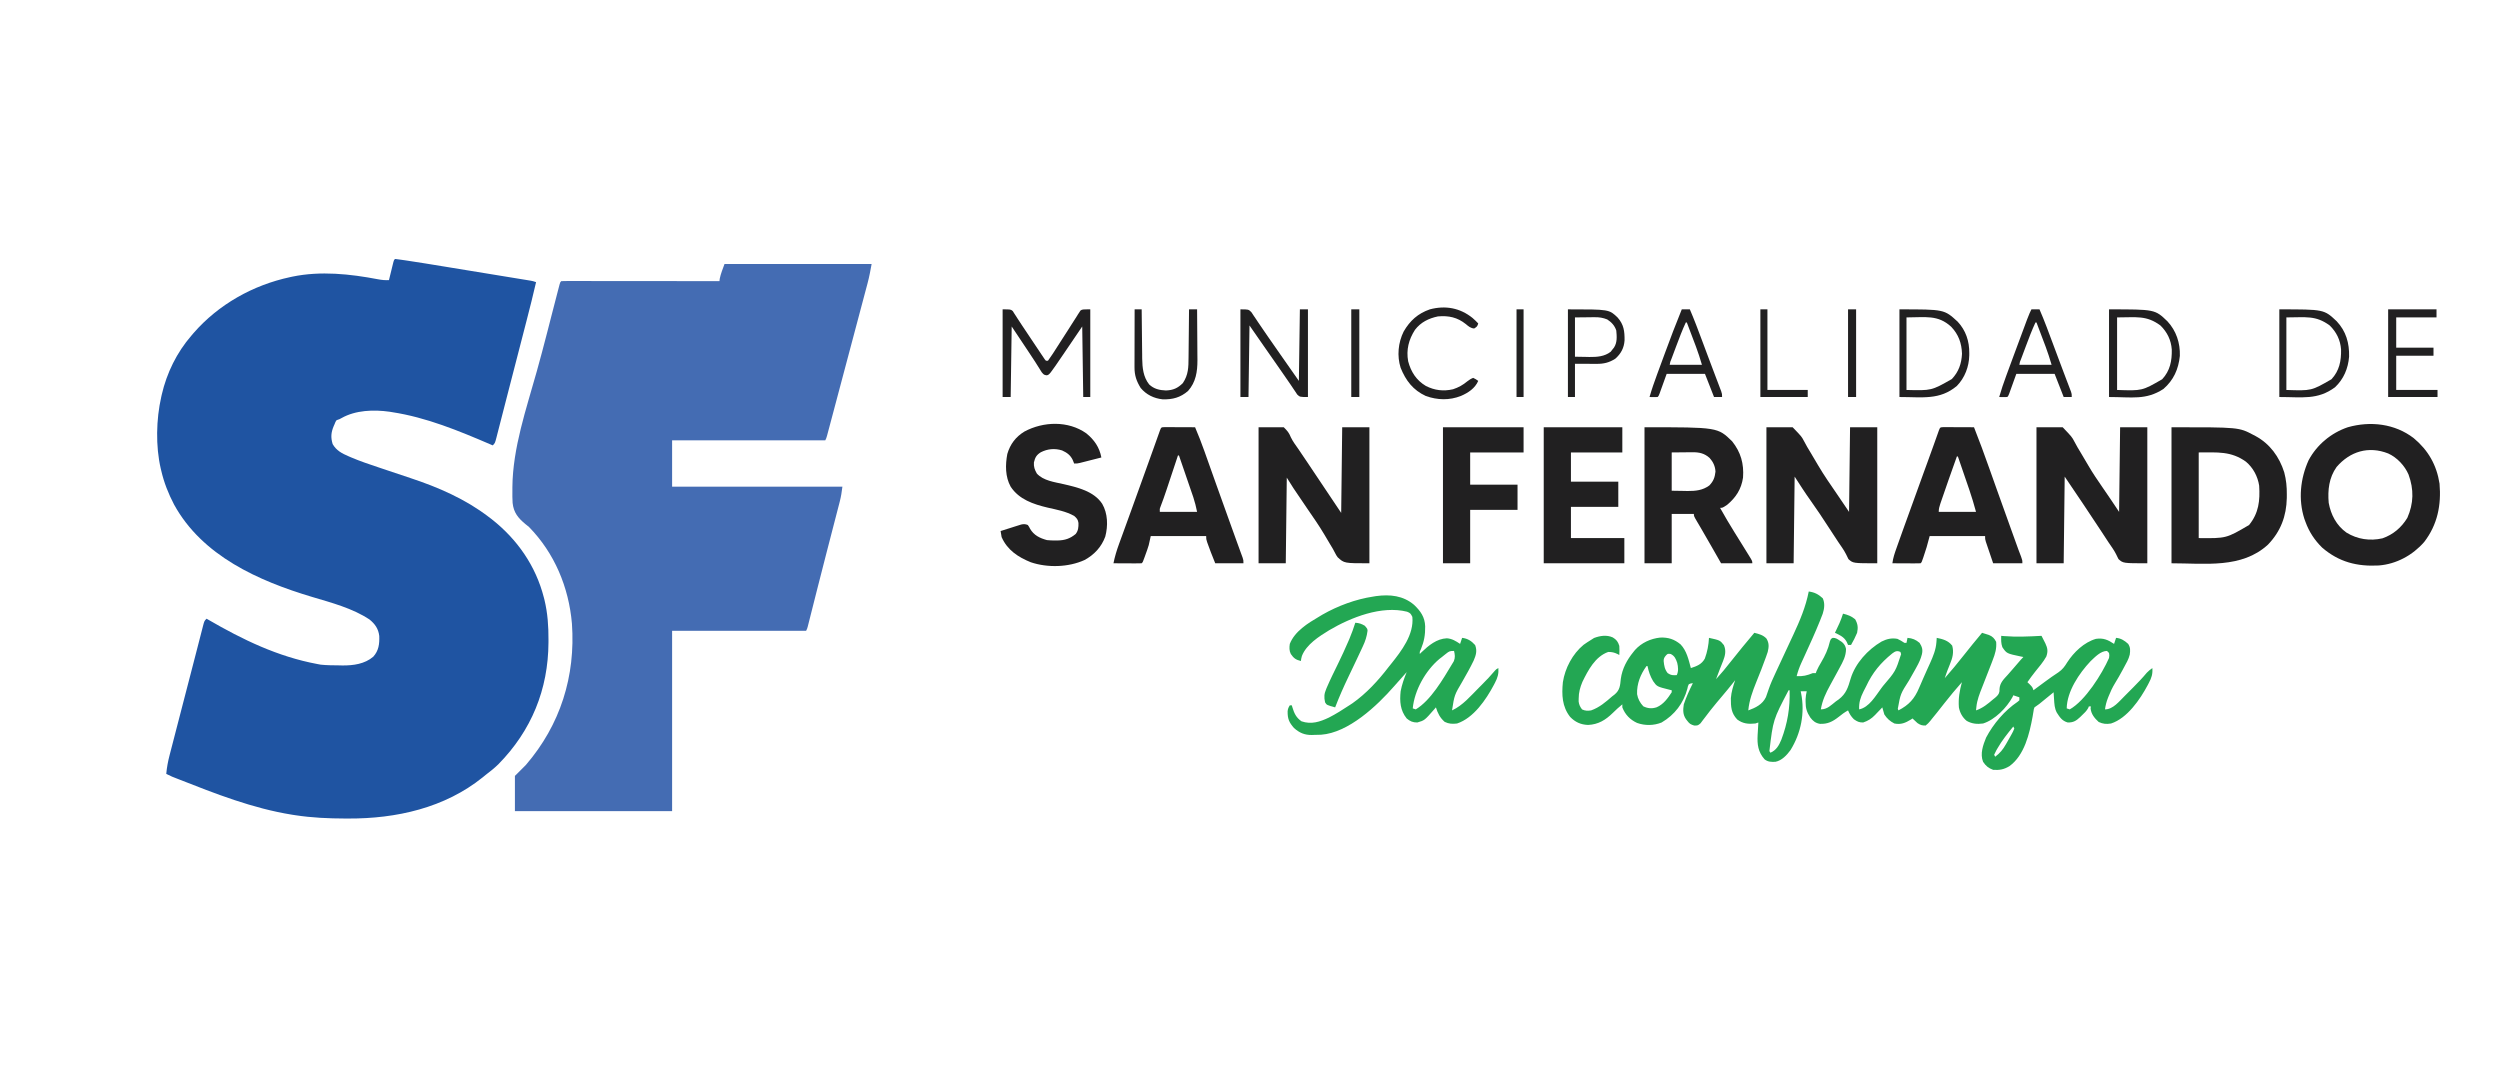 <?xml version="1.0" encoding="UTF-8"?>
<svg version="1.1" xmlns="http://www.w3.org/2000/svg" width="2481" height="1079">
<path d="M0 0 C2.972 0.321 5.901 0.714 8.855 1.162 C9.789 1.299 10.724 1.437 11.687 1.579 C23.917 3.403 36.118 5.411 48.32 7.414 C50.884 7.833 53.447 8.253 56.011 8.672 C61.334 9.543 66.657 10.415 71.98 11.289 C78.127 12.298 84.274 13.303 90.421 14.307 C96.375 15.279 102.327 16.254 108.28 17.23 C110.801 17.643 113.321 18.056 115.842 18.467 C119.343 19.039 122.844 19.614 126.344 20.19 C127.385 20.359 128.426 20.529 129.499 20.703 C130.448 20.86 131.398 21.017 132.377 21.179 C133.615 21.382 133.615 21.382 134.878 21.589 C137 22 137 22 140 23 C137.053 35.807 133.852 48.539 130.562 61.262 C130.036 63.302 129.51 65.342 128.984 67.383 C127.883 71.655 126.78 75.927 125.676 80.198 C124.301 85.521 122.928 90.843 121.556 96.166 C118.862 106.616 116.16 117.065 113.453 127.512 C111.771 134.008 110.099 140.507 108.434 147.008 C107.329 151.317 106.219 155.625 105.107 159.933 C104.581 161.978 104.057 164.024 103.535 166.07 C102.818 168.886 102.091 171.698 101.363 174.511 C101.047 175.765 101.047 175.765 100.724 177.044 C99.228 182.772 99.228 182.772 97 185 C96.208 184.659 95.415 184.317 94.599 183.965 C63.163 170.471 31.025 157.168 -3 152 C-3.782 151.87 -4.565 151.74 -5.371 151.605 C-21.026 149.386 -39.095 149.97 -53.082 157.914 C-55 159 -55 159 -58 160 C-59.119 161.646 -59.119 161.646 -60 164 C-60.26 164.581 -60.521 165.163 -60.789 165.762 C-63.445 172.08 -63.918 176.991 -61.875 183.688 C-58.23 190.126 -52.635 192.995 -46.062 195.816 C-45.286 196.155 -44.51 196.494 -43.709 196.842 C-34.663 200.698 -25.368 203.828 -16.041 206.927 C-12.926 207.962 -9.816 209.009 -6.707 210.059 C0.627 212.534 7.964 214.997 15.312 217.429 C42.996 226.594 69.723 238.196 93 256 C93.918 256.694 94.836 257.387 95.781 258.102 C121.306 278.146 139.696 304.529 147.75 336.062 C148.048 337.23 148.048 337.23 148.353 338.421 C151.528 351.606 152.377 364.567 152.312 378.062 C152.31 378.877 152.308 379.691 152.306 380.53 C152.108 427.233 135.331 468.146 102.579 501.453 C98.647 505.305 94.361 508.655 90 512 C89.041 512.786 88.082 513.573 87.094 514.383 C49.304 544.825 1.258 555.492 -46.312 555.312 C-47.319 555.311 -48.325 555.309 -49.361 555.307 C-66.08 555.256 -82.451 554.555 -99 552 C-100.62 551.751 -100.62 551.751 -102.272 551.496 C-141.225 545.231 -178.128 530.738 -214.66 516.344 C-215.444 516.036 -216.228 515.728 -217.036 515.411 C-217.764 515.122 -218.492 514.834 -219.242 514.537 C-219.874 514.287 -220.506 514.038 -221.158 513.781 C-223.151 512.936 -225.067 511.975 -227 511 C-226.416 504.585 -225.309 498.597 -223.674 492.373 C-223.438 491.454 -223.202 490.535 -222.959 489.589 C-222.179 486.559 -221.39 483.531 -220.602 480.504 C-220.046 478.353 -219.491 476.202 -218.936 474.051 C-217.47 468.369 -215.995 462.69 -214.52 457.01 C-213.062 451.393 -211.611 445.774 -210.16 440.154 C-207.611 430.287 -205.05 420.423 -202.483 410.56 C-200.831 404.209 -199.189 397.855 -197.557 391.498 C-196.539 387.541 -195.517 383.586 -194.493 379.63 C-194.017 377.784 -193.543 375.938 -193.072 374.091 C-192.428 371.57 -191.777 369.052 -191.123 366.535 C-190.936 365.794 -190.749 365.052 -190.556 364.288 C-189.228 359.228 -189.228 359.228 -187 357 C-186.211 357.459 -186.211 357.459 -185.406 357.927 C-150.965 377.901 -116.407 394.637 -77 402 C-75.376 402.304 -75.376 402.304 -73.719 402.613 C-67.776 403.231 -61.846 403.267 -55.875 403.312 C-54.011 403.356 -54.011 403.356 -52.109 403.4 C-41.332 403.474 -30.092 401.968 -21.59 394.742 C-16.108 388.735 -15.33 381.997 -15.625 374.082 C-16.489 366.983 -19.807 362.235 -25.316 357.777 C-42.2 346.595 -63.083 341.122 -82.286 335.387 C-135.436 319.493 -191.277 294.677 -219.237 243.747 C-224.904 232.912 -229.249 221.914 -232 210 C-232.162 209.327 -232.325 208.655 -232.492 207.961 C-237.614 185.754 -237.022 159.154 -232 137 C-231.834 136.249 -231.667 135.499 -231.496 134.726 C-226.54 113.15 -216.534 92.736 -202 76 C-201.326 75.205 -200.652 74.409 -199.957 73.59 C-175.143 45.069 -140.861 25.878 -104 18 C-102.866 17.754 -102.866 17.754 -101.708 17.504 C-73.847 11.755 -44.675 14.838 -16.98 20.133 C-13.264 20.833 -9.797 21.205 -6 21 C-5.854 20.399 -5.708 19.799 -5.557 19.18 C-4.896 16.473 -4.229 13.768 -3.562 11.062 C-3.332 10.117 -3.102 9.171 -2.865 8.197 C-2.643 7.298 -2.421 6.399 -2.191 5.473 C-1.987 4.64 -1.783 3.807 -1.573 2.949 C-1 1 -1 1 0 0 Z " fill="#1F54A2" transform="translate(392,257)"/>
<path d="M0 0 C48.18 0 96.36 0 146 0 C144.822 6.481 143.679 12.725 141.979 19.045 C141.786 19.776 141.593 20.507 141.394 21.261 C140.759 23.664 140.118 26.067 139.477 28.469 C139.018 30.2 138.559 31.932 138.101 33.664 C136.869 38.313 135.632 42.961 134.394 47.609 C133.104 52.456 131.819 57.304 130.533 62.151 C128.148 71.135 125.759 80.117 123.368 89.099 C121.32 96.793 119.276 104.489 117.234 112.185 C114.919 120.905 112.601 129.624 110.282 138.342 C109.625 140.814 108.968 143.286 108.311 145.758 C107.287 149.614 106.261 153.469 105.232 157.324 C104.857 158.732 104.483 160.139 104.109 161.547 C103.603 163.455 103.094 165.362 102.584 167.269 C102.301 168.334 102.017 169.4 101.725 170.498 C101 173 101 173 100 175 C49.84 175 -0.32 175 -52 175 C-52 190.18 -52 205.36 -52 221 C3.77 221 59.54 221 117 221 C116.345 226.243 115.682 230.743 114.38 235.765 C114.219 236.394 114.057 237.023 113.89 237.672 C113.356 239.747 112.815 241.821 112.273 243.895 C111.889 245.382 111.505 246.87 111.122 248.359 C110.303 251.529 109.482 254.699 108.659 257.869 C107.368 262.838 106.083 267.808 104.799 272.779 C104.585 273.61 104.37 274.441 104.149 275.297 C103.714 276.983 103.279 278.669 102.843 280.355 C102.185 282.903 101.526 285.452 100.868 288 C98.031 298.976 95.221 309.959 92.438 320.949 C92.174 321.99 92.174 321.99 91.905 323.053 C90.401 328.986 88.9 334.92 87.403 340.855 C86.507 344.404 85.609 347.952 84.711 351.5 C84.448 352.545 84.186 353.591 83.915 354.668 C83.675 355.613 83.436 356.558 83.189 357.531 C82.982 358.352 82.775 359.172 82.562 360.018 C82 362 82 362 81 364 C37.11 364 -6.78 364 -52 364 C-52 423.07 -52 482.14 -52 543 C-103.48 543 -154.96 543 -208 543 C-208 531.45 -208 519.9 -208 508 C-202.555 502.555 -202.555 502.555 -197 497 C-162.89 457.283 -147.717 409.013 -151.414 356.826 C-154.518 320.837 -168.673 286.911 -194 261 C-195.139 260.06 -196.288 259.131 -197.445 258.213 C-204.744 252.178 -209.259 246.774 -210.281 237.152 C-210.55 233.072 -210.558 229.026 -210.5 224.938 C-210.501 223.809 -210.501 222.68 -210.502 221.517 C-210.155 182.468 -196.734 143.952 -186.339 106.679 C-182.781 93.916 -179.373 81.122 -176.078 68.289 C-175.854 67.416 -175.629 66.543 -175.398 65.644 C-174.319 61.444 -173.242 57.243 -172.166 53.042 C-170.413 46.198 -168.645 39.358 -166.862 32.522 C-166.354 30.57 -165.85 28.617 -165.346 26.665 C-165.049 25.525 -164.751 24.386 -164.445 23.212 C-164.188 22.222 -163.931 21.232 -163.667 20.212 C-163 18 -163 18 -162 17 C-159.975 16.903 -157.947 16.878 -155.919 16.88 C-155.277 16.879 -154.635 16.878 -153.974 16.877 C-151.807 16.875 -149.641 16.881 -147.474 16.886 C-145.927 16.887 -144.381 16.887 -142.834 16.886 C-138.621 16.886 -134.408 16.892 -130.196 16.899 C-125.798 16.905 -121.401 16.905 -117.003 16.907 C-108.67 16.91 -100.336 16.918 -92.003 16.928 C-82.518 16.939 -73.033 16.945 -63.549 16.95 C-44.032 16.96 -24.516 16.978 -5 17 C-4.918 16.237 -4.835 15.474 -4.75 14.688 C-3.724 9.645 -1.758 4.836 0 0 Z " fill="#446CB3" transform="translate(719,262)"/>
<path d="M0 0 C5.909 0.816 9.429 2.686 13.875 6.688 C16.205 11.477 15.474 17.183 13.848 22.137 C13.271 23.661 12.675 25.177 12.062 26.688 C11.729 27.54 11.396 28.393 11.052 29.272 C6.363 40.987 1.056 52.46 -4.183 63.936 C-4.551 64.745 -4.918 65.553 -5.296 66.386 C-5.989 67.909 -6.685 69.431 -7.386 70.95 C-9.334 75.243 -10.817 79.434 -12 84 C-5.743 84.335 -1.787 83.354 4 81 C4.99 81 5.98 81 7 81 C7.24 80.33 7.48 79.659 7.727 78.969 C9.007 75.984 10.52 73.317 12.173 70.53 C16.291 63.575 19.215 57.295 21.051 49.379 C22 47 22 47 23.816 45.988 C26.775 46.004 28.189 46.971 30.625 48.625 C31.401 49.133 32.177 49.641 32.977 50.164 C35.451 52.409 36.224 53.743 37 57 C36.937 64.323 33.969 69.614 30.5 75.938 C29.962 76.947 29.424 77.956 28.869 78.995 C26.389 83.639 23.862 88.256 21.309 92.859 C16.96 100.762 13.512 107.979 12 117 C18.396 117 22.106 112.831 27 109 C27.901 108.372 28.802 107.744 29.73 107.098 C37.229 101.369 39.023 95.122 41.594 86.441 C46.169 71.278 58.688 57.602 72.242 49.691 C77.401 47.112 82.259 45.913 88 47 C90.546 48.125 92.655 49.469 95 51 C95.66 51 96.32 51 97 51 C97.33 49.35 97.66 47.7 98 46 C103.01 46.477 106.141 47.742 110 51 C112.506 54.994 113.331 57.696 112.316 62.234 C111.171 66.922 109.287 70.871 106.938 75.062 C106.543 75.789 106.149 76.516 105.743 77.265 C103.744 80.931 101.685 84.558 99.582 88.164 C91.055 101.518 91.055 101.518 88.383 116.391 C88.688 117.187 88.688 117.187 89 118 C99.429 112.568 104.939 106.557 109.5 95.688 C109.962 94.632 110.424 93.576 110.9 92.488 C111.836 90.347 112.764 88.203 113.684 86.056 C114.884 83.27 116.118 80.503 117.375 77.742 C118.083 76.182 118.792 74.622 119.5 73.062 C119.814 72.373 120.128 71.684 120.451 70.973 C123.391 64.384 126.176 57.7 126.688 50.438 C126.786 49.167 126.786 49.167 126.887 47.871 C126.924 47.254 126.961 46.636 127 46 C133.069 47.256 138.351 48.629 142.375 53.75 C144.228 60.421 142.677 65.965 140.125 72.125 C139.585 73.481 139.046 74.838 138.508 76.195 C138.25 76.835 137.993 77.475 137.728 78.134 C136.718 80.724 135.849 83.354 135 86 C141.414 78.635 147.701 71.212 153.688 63.495 C159.627 55.863 165.825 48.441 172 41 C173.45 41.45 174.898 41.909 176.344 42.371 C177.15 42.626 177.956 42.88 178.787 43.142 C182.354 44.525 184.316 46.633 186 50 C186.537 56.771 184.998 61.788 182.562 68.062 C182.031 69.477 182.031 69.477 181.49 70.92 C178.406 79.088 175.213 87.217 171.971 95.323 C169.484 101.575 167.085 107.694 166.375 114.438 C166.251 115.613 166.127 116.789 166 118 C172.749 115.653 177.617 111.622 183 107 C183.639 106.492 184.279 105.984 184.938 105.461 C187.139 103.567 188.869 101.979 189.266 99.016 C189.281 98.289 189.297 97.562 189.312 96.812 C189.653 90.609 193.493 87.072 197.521 82.641 C199.194 80.784 200.825 78.896 202.453 77 C211.318 66.682 211.318 66.682 213 65 C212.131 64.83 211.262 64.66 210.367 64.484 C196.422 61.552 196.422 61.552 192.125 55.25 C190.737 51.239 190.922 48.23 191 44 C191.877 44.084 192.753 44.168 193.656 44.254 C206.156 45.257 218.493 44.691 231 44 C231.815 45.589 232.625 47.181 233.434 48.773 C233.885 49.66 234.337 50.546 234.802 51.458 C237.102 56.339 237.544 59.45 235.75 64.562 C232.735 69.979 228.645 74.733 224.754 79.535 C222.02 82.924 219.501 86.436 217 90 C218.207 91.145 218.207 91.145 219.438 92.312 C222 95 222 95 223 98 C223.523 97.613 224.046 97.225 224.585 96.826 C226.14 95.676 227.694 94.526 229.249 93.378 C231.006 92.08 232.761 90.781 234.514 89.48 C238.876 86.255 243.257 83.136 247.812 80.188 C251.778 77.453 253.973 74.484 256.453 70.395 C262.991 60.274 273.193 50.426 285 47 C292.33 45.93 296.902 47.935 303 52 C303.66 50.02 304.32 48.04 305 46 C309.959 46.451 313.39 48.724 317 52 C319.311 55.563 319.129 58.519 318.562 62.666 C317.456 67.259 315.075 71.261 312.812 75.375 C312.108 76.698 312.108 76.698 311.389 78.047 C308.993 82.504 306.49 86.867 303.844 91.18 C301.362 95.278 299.434 99.288 297.688 103.75 C297.437 104.37 297.186 104.99 296.928 105.629 C295.449 109.395 294.523 112.991 294 117 C301.987 117 308.092 109.011 313.543 103.688 C314.954 102.273 316.366 100.859 317.769 99.437 C319.191 97.996 320.621 96.564 322.053 95.133 C326.707 90.45 331.237 85.735 335.458 80.656 C337.153 78.836 338.974 77.436 341 76 C341.433 81.975 340.222 85.616 337.5 90.75 C337.138 91.449 336.777 92.148 336.404 92.868 C328.946 106.93 316 125.908 300 131 C295.354 131.768 292.041 131.48 287.75 129.5 C283.614 125.74 280.28 121.683 279.688 116 C279.791 115.34 279.894 114.68 280 114 C279.34 114 278.68 114 278 114 C277.773 114.557 277.546 115.114 277.312 115.688 C275.61 118.687 273.523 120.645 271 123 C270.46 123.534 269.92 124.067 269.363 124.617 C265.433 128.309 262.622 130.102 257 130 C251.433 128.409 249.199 124.907 246.199 120.254 C243.87 115.877 243.756 111.667 243.438 106.75 C243.312 104.855 243.312 104.855 243.184 102.922 C243.123 101.958 243.062 100.993 243 100 C242.531 100.383 242.062 100.767 241.579 101.162 C239.45 102.901 237.319 104.638 235.188 106.375 C234.45 106.978 233.712 107.582 232.951 108.203 C232.239 108.783 231.527 109.363 230.793 109.961 C230.138 110.495 229.484 111.029 228.809 111.58 C227.262 112.794 225.637 113.909 224 115 C223.318 116.813 223.318 116.813 223.043 118.938 C222.833 120.143 222.833 120.143 222.62 121.373 C222.477 122.24 222.334 123.107 222.188 124 C219.054 141.12 214.095 162.537 199.141 173.344 C193.665 176.62 189.345 177.438 183 177 C178.33 175.26 175.738 173.158 173 169 C169.852 161.129 172.977 152.399 176 145 C183.214 131.35 194.35 118.162 207.219 109.508 C207.807 109.01 208.394 108.513 209 108 C209 107.01 209 106.02 209 105 C207.02 104.34 205.04 103.68 203 103 C202.759 103.544 202.518 104.088 202.27 104.648 C196.548 115.247 184.736 127.354 173 131 C167.162 131.819 161.924 131.334 156.758 128.406 C152.567 125.054 149.97 120.24 149 115 C148.307 106.267 149.721 98.41 152 90 C146.027 96.859 140.129 103.743 134.562 110.938 C132.716 113.298 130.86 115.651 129 118 C128.456 118.69 127.913 119.379 127.353 120.09 C125.653 122.225 123.925 124.333 122.188 126.438 C121.66 127.107 121.133 127.777 120.59 128.467 C119.139 130.195 117.823 131.67 116 133 C112.477 133.114 110.792 132.528 107.883 130.59 C107.303 130.045 106.723 129.499 106.125 128.938 C105.529 128.39 104.934 127.842 104.32 127.277 C103.885 126.856 103.449 126.434 103 126 C102.455 126.361 101.909 126.722 101.348 127.094 C95.883 130.456 91.441 132.313 85 131 C80.62 128.768 77.679 126.115 75 122 C74.297 119.677 73.627 117.344 73 115 C72.215 115.831 71.43 116.663 70.621 117.52 C69.56 118.618 68.499 119.715 67.438 120.812 C66.924 121.36 66.41 121.907 65.881 122.471 C62.194 126.249 59.017 128.302 54 130 C49.904 130 48.209 129.144 44.812 126.812 C42.004 124.004 40.523 121.639 39 118 C35.589 119.871 32.64 122.063 29.625 124.5 C23.764 129.075 18.758 131.663 11.137 131.34 C6.794 130.649 4.167 128.544 1.559 125.094 C-1.89 119.827 -3.143 115.883 -3.125 109.562 C-3.128 108.636 -3.13 107.709 -3.133 106.754 C-3.003 104.071 -2.598 101.614 -2 99 C-3.98 99 -5.96 99 -8 99 C-7.783 100.034 -7.783 100.034 -7.562 101.09 C-3.715 120.569 -7.624 140.455 -18.105 157.398 C-21.732 162.379 -26.735 167.778 -33 169 C-37.092 169.252 -40.539 169.155 -43.844 166.543 C-50.274 159.308 -51.247 151.764 -50.732 142.363 C-50.676 141.46 -50.62 140.556 -50.562 139.625 C-50.51 138.698 -50.458 137.771 -50.404 136.816 C-50.275 134.544 -50.141 132.272 -50 130 C-50.99 130.33 -51.98 130.66 -53 131 C-59.763 131.733 -65.479 131.208 -71 127 C-77.019 120.547 -77.328 114.513 -77.301 105.906 C-76.819 99.644 -75.022 93.94 -73 88 C-73.675 88.857 -73.675 88.857 -74.363 89.73 C-78.327 94.727 -82.366 99.645 -86.5 104.5 C-89.745 108.311 -92.948 112.143 -96.062 116.062 C-97.006 117.234 -97.006 117.234 -97.969 118.43 C-99.505 120.373 -100.993 122.332 -102.469 124.32 C-103.333 125.443 -104.197 126.566 -105.062 127.688 C-105.837 128.723 -106.612 129.758 -107.41 130.824 C-110 133 -110 133 -113.598 133.047 C-117.052 131.984 -118.252 131.383 -120.375 128.562 C-120.857 127.945 -121.339 127.328 -121.836 126.691 C-125.039 122.037 -124.847 117.469 -124 112 C-121.621 104.788 -118.394 97.789 -115 91 C-116.979 91.154 -116.979 91.154 -119 92 C-119.969 93.979 -119.969 93.979 -120.438 96.438 C-124.315 110.938 -133.021 122.37 -146 130 C-153.782 133.158 -162.453 133.26 -170.375 130.438 C-177.304 127.249 -182.239 122.146 -185 115 C-185 114.01 -185 113.02 -185 112 C-188.262 114.735 -191.463 117.45 -194.438 120.5 C-201.646 127.532 -208.752 131.946 -219 132.438 C-226.248 132.157 -231.776 129.656 -236.812 124.438 C-244.828 114.222 -245.233 102.474 -244 90 C-241.875 76.116 -234.39 61.896 -223.477 52.926 C-221.036 51.178 -218.563 49.562 -216 48 C-214.546 47.072 -214.546 47.072 -213.062 46.125 C-206.954 43.881 -200.6 42.861 -194.5 45.562 C-190.849 47.762 -189.254 49.845 -188 54 C-187.787 57.02 -187.819 59.979 -188 63 C-188.596 62.691 -189.191 62.381 -189.805 62.062 C-193.111 60.462 -195.28 60 -199 60 C-211.906 64.555 -218.978 78.118 -224.625 89.711 C-226.913 95.185 -228.289 100.178 -228.312 106.125 C-228.338 107.614 -228.338 107.614 -228.363 109.133 C-227.943 112.447 -226.961 114.319 -225 117 C-221.969 118.515 -219.276 118.516 -216 118 C-207.79 115.138 -201.45 109.651 -195 104 C-194.281 103.457 -193.561 102.915 -192.82 102.355 C-187.417 97.927 -187.183 93.434 -186.504 86.695 C-185.12 76.544 -180.4 67.858 -174 60 C-173.478 59.353 -172.956 58.706 -172.418 58.039 C-166 50.887 -156.924 46.744 -147.457 45.727 C-139.383 45.416 -133.443 47.321 -127.184 52.504 C-121.131 58.799 -119.194 67.774 -117 76 C-111.027 74.085 -106.236 72.255 -103.125 66.578 C-100.675 59.959 -99.37 53.038 -99 46 C-88.092 48.404 -88.092 48.404 -84.188 53.25 C-81.828 58.714 -82.921 63.585 -84.986 68.912 C-85.259 69.58 -85.532 70.249 -85.812 70.938 C-86.074 71.602 -86.335 72.267 -86.604 72.951 C-87.128 74.287 -87.657 75.621 -88.19 76.953 C-89.508 80.284 -90.751 83.642 -92 87 C-86.884 81.459 -82.129 75.687 -77.504 69.736 C-69.897 59.975 -61.927 50.501 -54 41 C-49.427 42.136 -45.218 43.204 -41.938 46.75 C-39.235 51.284 -39.502 54.902 -40.707 59.98 C-41.072 61.039 -41.437 62.097 -41.812 63.188 C-42.021 63.796 -42.23 64.404 -42.445 65.03 C-45.397 73.422 -48.759 81.672 -52.077 89.925 C-55.779 99.187 -59.077 108.029 -60 118 C-52.719 115.367 -45.956 112.083 -42.48 104.828 C-41.476 102.162 -40.586 99.459 -39.68 96.758 C-37.886 91.484 -35.601 86.483 -33.25 81.438 C-32.799 80.462 -32.347 79.487 -31.883 78.483 C-30.26 74.986 -28.631 71.493 -27 68 C-24.289 62.195 -21.584 56.387 -18.886 50.576 C-17.719 48.067 -16.545 45.562 -15.37 43.056 C-8.853 29.078 -2.969 15.208 0 0 Z M82.828 61.516 C71.24 70.925 63.305 80.462 57 94 C56.088 95.794 55.171 97.586 54.25 99.375 C51.237 105.449 49.725 110.123 50 117 C59.965 114.998 66.266 103.66 72 96 C72.546 95.276 73.091 94.552 73.653 93.806 C86.166 79.171 86.166 79.171 91.664 62.145 C91.445 61.437 91.226 60.729 91 60 C87.55 58.408 85.773 59.344 82.828 61.516 Z M279.594 69.266 C268.341 81.232 256.303 99.049 256 116 C256.99 116.33 257.98 116.66 259 117 C274.393 108.395 291.033 81.798 298 66 C298.397 63.363 298.397 63.363 298 61 C297.34 60.34 296.68 59.68 296 59 C289.663 59 284.019 65.099 279.594 69.266 Z M-141.625 63.375 C-143.278 65.328 -144.005 66.403 -143.984 68.988 C-143.512 73.672 -143.001 77.191 -140 81 C-136.565 83.29 -135.015 83.178 -131 83 C-129.104 79.209 -129.558 74.829 -130.531 70.801 C-131.884 66.822 -133.064 63.968 -137 62 C-139.973 61.677 -139.973 61.677 -141.625 63.375 Z M-161 74 C-166.955 82.219 -170.743 91.592 -170.355 101.863 C-169.569 106.591 -167.439 110.462 -164.188 113.938 C-159.636 116.148 -155.64 116.457 -150.875 114.875 C-144.243 112.031 -139.824 105.953 -136 100 C-136 99.34 -136 98.68 -136 98 C-136.724 97.83 -137.449 97.66 -138.195 97.484 C-150.615 94.371 -150.615 94.371 -154.398 89.023 C-157.288 84.162 -158.894 79.528 -160 74 C-160.33 74 -160.66 74 -161 74 Z M153 87 C154 89 154 89 154 89 Z M-20 98 C-35.364 127.315 -35.364 127.315 -39.059 158.41 C-38.709 158.935 -38.36 159.459 -38 160 C-32.205 157.513 -29.563 152.761 -27.193 147.058 C-21.045 130.829 -18.464 115.326 -19 98 C-19.33 98 -19.66 98 -20 98 Z M203 134 C197.249 140.956 191.755 147.909 187.25 155.75 C186.903 156.346 186.556 156.941 186.199 157.555 C185.396 159 184.688 160.497 184 162 C184.33 162.66 184.66 163.32 185 164 C189.794 160.387 192.684 156.889 195.625 151.688 C196.01 151.025 196.394 150.362 196.791 149.679 C197.876 147.794 198.942 145.9 200 144 C200.495 143.113 200.99 142.226 201.5 141.312 C202.737 139.044 202.737 139.044 204 136 C203.67 135.34 203.34 134.68 203 134 Z " fill="#23A753" transform="translate(1795,587)"/>
<path d="M0 0 C8.25 0 16.5 0 25 0 C28.856 3.876 30.1 5.319 32.033 9.957 C33.996 14.106 36.804 17.767 39.422 21.523 C40.629 23.305 41.833 25.089 43.035 26.875 C44.87 29.592 46.705 32.308 48.541 35.024 C59.765 51.636 70.879 68.318 82 85 C82.33 56.95 82.66 28.9 83 0 C91.91 0 100.82 0 110 0 C110 44.55 110 89.1 110 135 C85 135 85 135 78.547 129.074 C77.064 126.988 77.064 126.988 76.095 125.091 C75.714 124.376 75.332 123.66 74.939 122.923 C74.547 122.185 74.154 121.448 73.75 120.688 C72.854 119.175 71.949 117.668 71.034 116.167 C69.056 112.91 67.122 109.632 65.206 106.338 C60.004 97.531 54.111 89.166 48.331 80.734 C45.207 76.168 42.114 71.581 39.023 66.992 C38.488 66.201 37.952 65.409 37.401 64.594 C36.894 63.842 36.387 63.09 35.865 62.316 C35.43 61.672 34.995 61.029 34.547 60.366 C32.31 56.946 30.166 53.466 28 50 C27.67 78.05 27.34 106.1 27 135 C18.09 135 9.18 135 0 135 C0 90.45 0 45.9 0 0 Z " fill="#212021" transform="translate(1249,424)"/>
<path d="M0 0 C8.58 0 17.16 0 26 0 C34.899 9.219 34.899 9.219 37.23 13.62 C38.015 15.058 38.015 15.058 38.817 16.526 C39.352 17.507 39.887 18.489 40.438 19.5 C41.614 21.489 42.802 23.473 43.999 25.45 C46.468 29.542 48.893 33.655 51.294 37.787 C57.157 47.755 63.774 57.219 70.312 66.75 C74.169 72.442 78.026 78.135 82 84 C82.33 56.28 82.66 28.56 83 0 C91.91 0 100.82 0 110 0 C110 44.55 110 89.1 110 135 C86 135 86 135 81.398 130.863 C80.577 129.261 79.763 127.653 79.015 126.015 C76.841 121.699 73.929 117.791 71.227 113.793 C69.973 111.89 68.723 109.984 67.477 108.076 C66.843 107.107 66.209 106.139 65.556 105.14 C64.272 103.177 62.989 101.214 61.705 99.251 C52.948 85.821 52.948 85.821 43.773 72.676 C38.258 64.962 33.152 56.962 28 49 C27.67 77.38 27.34 105.76 27 135 C18.09 135 9.18 135 0 135 C0 90.45 0 45.9 0 0 Z " fill="#212021" transform="translate(1753,424)"/>
<path d="M0 0 C8.58 0 17.16 0 26 0 C35.137 9.575 35.137 9.575 37.533 14.075 C38.069 15.053 38.606 16.03 39.158 17.037 C39.977 18.535 39.977 18.535 40.812 20.062 C42.01 22.082 43.217 24.095 44.434 26.103 C46.865 30.131 49.25 34.18 51.604 38.253 C55.923 45.655 60.706 52.71 65.592 59.746 C67.307 62.221 69.002 64.71 70.694 67.201 C71.744 68.746 72.797 70.288 73.851 71.831 C76.591 75.871 79.292 79.938 82 84 C82.33 56.28 82.66 28.56 83 0 C91.91 0 100.82 0 110 0 C110 44.55 110 89.1 110 135 C86 135 86 135 81.355 130.797 C80.536 129.198 79.723 127.596 78.979 125.96 C76.934 121.866 74.177 118.173 71.613 114.391 C70.41 112.565 69.21 110.737 68.014 108.906 C67.402 107.972 66.79 107.037 66.16 106.074 C65.245 104.676 65.245 104.676 64.312 103.25 C52.395 85.036 40.211 67.025 28 49 C27.67 77.38 27.34 105.76 27 135 C18.09 135 9.18 135 0 135 C0 90.45 0 45.9 0 0 Z " fill="#212021" transform="translate(2021,424)"/>
<path d="M0 0 C14.348 11.906 22.768 26.74 25.594 45.152 C27.409 66.382 23.59 85.769 10.406 102.965 C-1.039 116.133 -17.271 124.998 -34.768 126.333 C-56.231 127.473 -74.158 122.983 -90.836 108.664 C-98.309 101.361 -103.853 92.963 -107.406 83.152 C-107.798 82.091 -108.19 81.031 -108.594 79.938 C-114.694 60.768 -112.575 40.046 -104.344 21.902 C-96.14 6.496 -81.948 -5.262 -65.441 -10.852 C-43.027 -17.216 -18.701 -14.429 0 0 Z M-76.578 28.582 C-84.134 39.206 -85.483 51.482 -84.406 64.152 C-82.231 76.063 -76.704 86.62 -66.746 93.719 C-55.854 100.392 -43.55 102.209 -31.055 99.398 C-20.384 95.651 -12.31 88.771 -6.406 79.152 C-0.031 64.767 0.237 50.794 -5.18 36.047 C-9.012 27.24 -16.622 19.096 -25.406 15.152 C-44.914 7.511 -63.275 13.132 -76.578 28.582 Z " fill="#212021" transform="translate(2395.406,434.848)"/>
<path d="M0 0 C66.911 0 66.911 0 81.375 7.688 C82.363 8.2 82.363 8.2 83.371 8.723 C97.666 16.455 107.008 29.364 111.861 44.724 C113.843 52.171 114.51 59.119 114.438 66.812 C114.429 67.95 114.421 69.088 114.412 70.26 C114.054 88.186 108.315 103.433 95.727 116.496 C69.626 140.466 33.283 135 0 135 C0 90.45 0 45.9 0 0 Z M27 25 C27 53.05 27 81.1 27 110 C54.351 110.301 54.351 110.301 77 97 C86.639 85.109 87.922 72.799 87 58 C85.616 48.837 80.998 40.149 73.875 34.188 C59.029 23.544 45.621 25 27 25 Z " fill="#212021" transform="translate(2155,424)"/>
<path d="M0 0 C72.682 0 72.682 0 87 14 C95.596 24.837 98.792 36.179 97.781 49.988 C96.102 61.401 90.789 69.64 82 77 C77.457 80 77.457 80 75 80 C79.569 88.213 84.351 96.268 89.312 104.25 C89.863 105.136 90.413 106.021 90.98 106.934 C92.653 109.623 94.326 112.311 96 115 C98.111 118.392 100.215 121.788 102.312 125.188 C103.024 126.328 103.024 126.328 103.749 127.491 C107 132.772 107 132.772 107 135 C96.77 135 86.54 135 76 135 C68.688 122.188 68.688 122.188 66.302 118.005 C63.054 112.316 59.797 106.634 56.488 100.98 C55.722 99.67 55.722 99.67 54.941 98.333 C53.998 96.724 53.051 95.117 52.1 93.512 C49 88.22 49 88.22 49 86 C41.74 86 34.48 86 27 86 C27 102.17 27 118.34 27 135 C18.09 135 9.18 135 0 135 C0 90.45 0 45.9 0 0 Z M27 25 C27 37.54 27 50.08 27 63 C30.939 63.062 34.879 63.124 38.938 63.188 C40.161 63.215 41.384 63.242 42.644 63.27 C50.615 63.33 57.815 62.625 64.375 57.75 C68.419 53.514 69.794 49.851 70.438 44.062 C70.202 38.783 68.133 34.367 64.609 30.457 C59.476 25.851 54.234 24.741 47.508 24.805 C45.886 24.812 45.886 24.812 44.231 24.82 C42.199 24.847 42.199 24.847 40.125 24.875 C35.794 24.916 31.462 24.957 27 25 Z " fill="#212021" transform="translate(1632,424)"/>
<path d="M0 0 C6.512 6.205 10.728 12.177 11.029 21.349 C11.156 29.783 10.003 36.295 6.781 44.09 C5.561 46.579 5.561 46.579 5.688 48.75 C6.27 48.17 6.853 47.59 7.453 46.992 C14.438 40.337 22.475 33.594 32.562 33.188 C37.751 33.573 41.432 35.913 45.688 38.75 C46.678 35.78 46.678 35.78 47.688 32.75 C53.176 33.396 56.983 35.826 60.625 39.938 C62.781 45.645 61.471 49.932 59.145 55.328 C55.771 62.352 51.932 69.116 48.062 75.875 C40.034 89.489 40.034 89.489 37.688 104.75 C48.317 99.846 56.215 90.383 64.375 82.188 C65.722 80.847 65.722 80.847 67.096 79.479 C71.694 74.873 76.143 70.221 80.323 65.231 C81.688 63.75 81.688 63.75 83.688 62.75 C84.083 68.431 82.925 72.364 80.312 77.312 C79.954 78.005 79.595 78.698 79.226 79.411 C71.394 94.114 59.187 112.25 42.688 117.75 C38.052 118.289 34.608 118.202 30.375 116.125 C25.643 111.943 23.57 107.679 21.688 101.75 C21.107 102.425 20.527 103.101 19.93 103.797 C10.411 114.667 10.411 114.667 3.25 116.75 C-1.289 116.75 -3.846 115.621 -7.312 112.75 C-13.785 104.703 -14.367 95.739 -13.312 85.75 C-12.088 79.19 -9.852 72.904 -7.312 66.75 C-13.622 73.729 -13.622 73.729 -19.812 80.812 C-36.726 100.186 -65.078 126.948 -92.261 128.889 C-94.55 128.992 -96.834 129.034 -99.125 129.062 C-99.894 129.092 -100.663 129.121 -101.455 129.15 C-108.67 129.23 -113.75 127.028 -119.125 122.25 C-124.065 116.604 -125.55 113.126 -125.48 105.656 C-125.276 103.336 -124.602 101.684 -123.312 99.75 C-122.653 99.75 -121.993 99.75 -121.312 99.75 C-121.142 100.342 -120.972 100.933 -120.797 101.543 C-118.933 107.621 -117.091 111.785 -111.75 115.562 C-101.997 118.932 -93.406 116.129 -84.407 111.82 C-77.433 108.257 -70.842 104.062 -64.312 99.75 C-63.264 99.064 -62.216 98.378 -61.137 97.672 C-47.433 88.043 -35.439 75.022 -25.312 61.75 C-24.508 60.751 -23.704 59.752 -22.875 58.723 C-12.437 45.682 0.038 29.479 -1.688 11.938 C-3.39 8.598 -3.675 8.145 -6.938 6.812 C-32.231 0.449 -62.577 12.432 -84.137 25.133 C-94.332 31.381 -106.807 39.237 -111.312 50.75 C-112.012 53.486 -112.012 53.486 -112.312 55.75 C-117.277 54.509 -119.451 52.989 -122.312 48.75 C-123.944 45.488 -123.838 42.275 -123.312 38.75 C-118.405 26.232 -105.402 18.241 -94.312 11.75 C-92.653 10.748 -92.653 10.748 -90.961 9.727 C-75.623 0.967 -57.812 -5.654 -40.312 -8.25 C-39.477 -8.389 -38.642 -8.528 -37.781 -8.672 C-23.946 -10.558 -10.795 -9.208 0 0 Z M31.75 48.5 C31.102 49.01 30.453 49.521 29.785 50.047 C29.093 50.609 28.401 51.171 27.688 51.75 C26.868 52.375 26.048 53 25.203 53.645 C11.385 65.21 0.41 84.754 -1.312 102.75 C-0.323 103.08 0.667 103.41 1.688 103.75 C16.573 94.846 28.817 73.596 37.562 59.062 C38.518 57.479 38.518 57.479 39.492 55.863 C40.949 52.07 40.564 49.667 39.688 45.75 C35.408 45.75 34.888 45.99 31.75 48.5 Z M2.688 50.75 C2.688 53.75 2.688 53.75 2.688 53.75 Z " fill="#23A753" transform="translate(1403.312,600.25)"/>
<path d="M0 0 C1.391 0 2.782 0.006 4.174 0.016 C4.905 0.017 5.636 0.019 6.389 0.02 C8.733 0.026 11.076 0.038 13.42 0.051 C15.005 0.056 16.59 0.061 18.176 0.065 C22.069 0.076 25.963 0.093 29.857 0.114 C35.182 13.486 40.093 26.99 44.907 40.554 C46.864 46.07 48.829 51.584 50.793 57.098 C51.468 58.992 52.142 60.886 52.817 62.781 C57.489 75.902 62.2 89.009 66.92 102.114 C67.303 103.178 67.685 104.242 68.08 105.338 C69.163 108.347 70.246 111.355 71.33 114.364 C71.645 115.238 71.959 116.113 72.284 117.014 C72.58 117.836 72.876 118.657 73.182 119.504 C73.461 120.28 73.74 121.055 74.028 121.854 C74.85 124.093 75.713 126.313 76.578 128.535 C77.857 132.114 77.857 132.114 77.857 135.114 C68.287 135.114 58.717 135.114 48.857 135.114 C47.537 131.215 46.217 127.317 44.857 123.301 C44.44 122.075 44.022 120.85 43.592 119.587 C43.267 118.62 42.942 117.653 42.607 116.656 C42.104 115.172 42.104 115.172 41.592 113.657 C40.857 111.114 40.857 111.114 40.857 108.114 C22.707 108.114 4.557 108.114 -14.143 108.114 C-15.133 111.744 -16.123 115.374 -17.143 119.114 C-17.994 121.835 -18.857 124.539 -19.768 127.239 C-19.984 127.896 -20.201 128.553 -20.424 129.231 C-22.016 133.987 -22.016 133.987 -23.143 135.114 C-25.215 135.201 -27.291 135.22 -29.365 135.211 C-30.626 135.208 -31.886 135.205 -33.184 135.201 C-34.524 135.193 -35.865 135.185 -37.205 135.176 C-38.55 135.171 -39.894 135.166 -41.239 135.162 C-44.54 135.151 -47.841 135.134 -51.143 135.114 C-50.47 129.767 -48.84 125.003 -47.03 119.961 C-46.708 119.054 -46.386 118.146 -46.055 117.211 C-44.985 114.197 -43.908 111.187 -42.83 108.176 C-42.074 106.051 -41.317 103.926 -40.561 101.801 C-33.853 82.982 -27.032 64.204 -20.185 45.436 C-19.788 44.349 -19.392 43.262 -18.983 42.143 C-18.202 40.002 -17.42 37.861 -16.638 35.721 C-14.602 30.142 -12.582 24.557 -10.584 18.965 C-10.17 17.805 -9.755 16.646 -9.328 15.452 C-8.532 13.223 -7.738 10.994 -6.947 8.764 C-6.593 7.774 -6.24 6.784 -5.875 5.764 C-5.408 4.449 -5.408 4.449 -4.932 3.108 C-3.676 -0.067 -3.642 0.132 0 0 Z M12.857 29.114 C4.863 51.541 4.863 51.541 -2.893 74.051 C-3.132 74.751 -3.371 75.452 -3.618 76.174 C-4.547 78.964 -5.143 81.147 -5.143 84.114 C7.067 84.114 19.277 84.114 31.857 84.114 C29.852 76.761 27.763 69.598 25.283 62.414 C24.954 61.453 24.626 60.492 24.287 59.502 C23.251 56.476 22.21 53.451 21.17 50.426 C20.46 48.356 19.751 46.287 19.043 44.217 C17.318 39.181 15.589 34.147 13.857 29.114 C13.527 29.114 13.197 29.114 12.857 29.114 Z " fill="#212021" transform="translate(1929.143,423.886)"/>
<path d="M0 0 C1.391 0 2.782 0.006 4.174 0.016 C4.905 0.017 5.636 0.019 6.389 0.02 C8.733 0.026 11.076 0.038 13.42 0.051 C15.005 0.056 16.59 0.061 18.176 0.065 C22.069 0.076 25.963 0.093 29.857 0.114 C33.188 7.921 36.262 15.774 39.088 23.778 C39.476 24.869 39.864 25.96 40.264 27.084 C41.096 29.422 41.926 31.761 42.755 34.1 C44.739 39.697 46.731 45.291 48.722 50.885 C49.406 52.808 50.09 54.73 50.774 56.653 C55.413 69.694 60.1 82.718 64.795 95.739 C65.54 97.807 66.286 99.876 67.032 101.944 C67.385 102.923 67.738 103.902 68.101 104.911 C68.777 106.786 69.453 108.662 70.127 110.538 C71.563 114.53 73.004 118.521 74.467 122.503 C74.706 123.158 74.945 123.812 75.191 124.487 C75.806 126.174 76.426 127.859 77.047 129.545 C77.857 132.114 77.857 132.114 77.857 135.114 C68.617 135.114 59.377 135.114 49.857 135.114 C45.202 123.476 45.202 123.476 43.107 117.676 C42.679 116.502 42.251 115.327 41.81 114.117 C40.857 111.114 40.857 111.114 40.857 108.114 C22.707 108.114 4.557 108.114 -14.143 108.114 C-14.803 111.084 -15.463 114.054 -16.143 117.114 C-16.598 118.646 -17.079 120.171 -17.615 121.676 C-17.875 122.41 -18.135 123.143 -18.403 123.899 C-18.667 124.63 -18.932 125.36 -19.205 126.114 C-19.474 126.875 -19.743 127.637 -20.02 128.422 C-22.004 133.975 -22.004 133.975 -23.143 135.114 C-25.215 135.201 -27.291 135.22 -29.365 135.211 C-30.626 135.208 -31.886 135.205 -33.184 135.201 C-34.524 135.193 -35.865 135.185 -37.205 135.176 C-38.55 135.171 -39.894 135.166 -41.239 135.162 C-44.54 135.151 -47.841 135.134 -51.143 135.114 C-49.812 128.517 -47.96 122.366 -45.643 116.055 C-45.295 115.093 -44.947 114.132 -44.589 113.141 C-43.445 109.984 -42.294 106.83 -41.143 103.676 C-40.338 101.457 -39.533 99.238 -38.729 97.018 C-37.052 92.389 -35.372 87.761 -33.69 83.134 C-30.011 73.002 -26.365 62.858 -22.718 52.714 C-21.62 49.661 -20.521 46.608 -19.422 43.555 C-19.074 42.588 -18.726 41.621 -18.367 40.625 C-17.68 38.717 -16.993 36.81 -16.305 34.902 C-14.412 29.648 -12.527 24.39 -10.651 19.13 C-10.238 17.975 -9.826 16.821 -9.4 15.631 C-8.598 13.387 -7.799 11.143 -7.001 8.898 C-6.462 7.392 -6.462 7.392 -5.913 5.856 C-5.594 4.963 -5.276 4.07 -4.949 3.15 C-3.68 -0.056 -3.67 0.133 0 0 Z M12.857 28.114 C12.454 29.328 12.051 30.543 11.635 31.794 C10.124 36.348 8.61 40.901 7.095 45.454 C6.443 47.415 5.792 49.377 5.14 51.339 C4.198 54.177 3.255 57.015 2.31 59.852 C2.007 60.764 1.703 61.676 1.391 62.616 C-0.47 68.18 -2.405 73.704 -4.523 79.177 C-5.295 81.251 -5.295 81.251 -5.143 84.114 C7.067 84.114 19.277 84.114 31.857 84.114 C30.27 76.813 30.27 76.813 28.161 69.777 C27.681 68.367 27.681 68.367 27.191 66.928 C26.851 65.946 26.512 64.965 26.162 63.953 C25.81 62.923 25.457 61.892 25.094 60.831 C23.978 57.569 22.855 54.31 21.732 51.051 C20.97 48.828 20.208 46.605 19.447 44.381 C17.589 38.957 15.725 33.534 13.857 28.114 C13.527 28.114 13.197 28.114 12.857 28.114 Z " fill="#212021" transform="translate(1156.143,423.886)"/>
<path d="M0 0 C7.969 6.49 13.08 13.855 15 24 C11.064 25.006 7.126 26.004 3.188 27 C2.068 27.286 0.948 27.572 -0.205 27.867 C-1.278 28.138 -2.351 28.409 -3.457 28.688 C-4.447 28.939 -5.437 29.19 -6.456 29.449 C-9 30 -9 30 -12 30 C-12.495 28.783 -12.99 27.566 -13.5 26.312 C-15.885 21.508 -19.183 19.192 -24 17 C-31.25 14.742 -38.352 15.394 -45.086 18.809 C-49.42 21.506 -50.749 23.962 -51.938 28.875 C-52.273 33.214 -51.186 36.211 -49 40 C-42.563 47.04 -31.523 48.403 -22.625 50.438 C-8.807 53.616 7.537 57.417 15.816 69.965 C21.412 79.586 21.701 91.769 18.875 102.5 C15.097 112.851 7.917 120.52 -1.688 125.75 C-17.641 133.052 -38.389 133.59 -55 128 C-67.632 122.888 -78.354 115.864 -84 103 C-84.395 101.011 -84.743 99.011 -85 97 C-81.255 95.796 -77.503 94.615 -73.75 93.438 C-72.687 93.095 -71.623 92.753 -70.527 92.4 C-68.99 91.922 -68.99 91.922 -67.422 91.434 C-66.479 91.135 -65.537 90.837 -64.565 90.529 C-61.905 89.98 -60.503 89.999 -58 91 C-56.797 92.672 -56.797 92.672 -55.75 94.75 C-51.976 101.229 -46.086 104.068 -39 106 C-36.224 106.319 -33.48 106.381 -30.688 106.375 C-29.561 106.373 -29.561 106.373 -28.411 106.37 C-21.213 106.211 -16.084 104.544 -10.5 99.938 C-7.878 96.55 -7.642 93.203 -7.734 88.992 C-8.186 85.604 -9.456 84.234 -12 82 C-20.163 77.414 -29.403 75.803 -38.432 73.732 C-52.523 70.38 -66.674 65.662 -75 53 C-80.47 43.18 -80.375 31.309 -78.34 20.492 C-75.47 10.776 -70.021 3.556 -61.379 -1.723 C-42.561 -11.827 -17.889 -12.624 0 0 Z " fill="#212021" transform="translate(1078,430)"/>
<path d="M0 0 C25.74 0 51.48 0 78 0 C78 8.25 78 16.5 78 25 C61.17 25 44.34 25 27 25 C27 34.57 27 44.14 27 54 C42.51 54 58.02 54 74 54 C74 62.25 74 70.5 74 79 C58.49 79 42.98 79 27 79 C27 89.23 27 99.46 27 110 C44.49 110 61.98 110 80 110 C80 118.25 80 126.5 80 135 C53.6 135 27.2 135 0 135 C0 90.45 0 45.9 0 0 Z " fill="#212021" transform="translate(1532,424)"/>
<path d="M0 0 C26.4 0 52.8 0 80 0 C80 8.25 80 16.5 80 25 C62.51 25 45.02 25 27 25 C27 35.56 27 46.12 27 57 C42.51 57 58.02 57 74 57 C74 65.25 74 73.5 74 82 C58.49 82 42.98 82 27 82 C27 99.49 27 116.98 27 135 C18.09 135 9.18 135 0 135 C0 90.45 0 45.9 0 0 Z " fill="#212021" transform="translate(1432,424)"/>
<path d="M0 0 C8 0 8 0 10.039 1.668 C10.562 2.499 11.086 3.331 11.625 4.188 C12.284 5.192 12.942 6.196 13.621 7.23 C14.174 8.111 14.174 8.111 14.738 9.009 C16.176 11.277 17.664 13.508 19.16 15.738 C21.551 19.303 23.934 22.873 26.309 26.449 C29.941 31.914 33.579 37.374 37.25 42.812 C37.799 43.637 38.347 44.461 38.913 45.311 C39.675 46.435 39.675 46.435 40.453 47.582 C40.898 48.244 41.343 48.907 41.802 49.589 C42.197 50.055 42.593 50.52 43 51 C43.66 51 44.32 51 45 51 C46.551 48.927 47.968 46.857 49.367 44.684 C49.805 44.015 50.243 43.347 50.695 42.659 C53.646 38.142 56.54 33.588 59.433 29.034 C61.466 25.843 63.516 22.665 65.569 19.488 C66.62 17.85 67.66 16.206 68.692 14.557 C70.209 12.136 71.76 9.741 73.32 7.348 C73.999 6.237 73.999 6.237 74.691 5.104 C75.139 4.432 75.586 3.759 76.047 3.067 C76.426 2.472 76.804 1.878 77.194 1.266 C79 0 79 0 87 0 C87 28.71 87 57.42 87 87 C84.69 87 82.38 87 80 87 C79.67 63.9 79.34 40.8 79 17 C72.73 26.24 66.46 35.48 60 45 C46.428 64.913 46.428 64.913 43.724 65.463 C41 65 41 65 38.733 62.332 C37.943 61.095 37.171 59.847 36.414 58.59 C35.537 57.205 34.66 55.821 33.782 54.437 C33.328 53.709 32.874 52.98 32.406 52.23 C30.081 48.543 27.641 44.934 25.211 41.316 C24.333 40.001 23.456 38.685 22.58 37.369 C21.522 35.783 20.465 34.197 19.375 32.562 C14.239 24.859 14.239 24.859 9 17 C8.67 40.1 8.34 63.2 8 87 C5.36 87 2.72 87 0 87 C0 58.29 0 29.58 0 0 Z " fill="#212021" transform="translate(995,307)"/>
<path d="M0 0 C8 0 8 0 10.801 2.719 C11.665 3.96 12.501 5.223 13.312 6.5 C13.775 7.178 14.237 7.856 14.714 8.554 C15.684 9.981 16.642 11.416 17.59 12.858 C19.344 15.522 21.16 18.14 22.979 20.761 C24.349 22.74 25.706 24.726 27.062 26.715 C31.308 32.925 35.638 39.076 39.957 45.234 C45.977 53.819 51.987 62.41 58 71 C58.33 47.57 58.66 24.14 59 0 C61.64 0 64.28 0 67 0 C67 28.71 67 57.42 67 87 C59 87 59 87 56.375 84.527 C55.556 83.349 54.766 82.151 54 80.938 C53.551 80.278 53.101 79.618 52.638 78.938 C51.63 77.457 50.634 75.968 49.647 74.474 C47.235 70.851 44.728 67.296 42.231 63.732 C40.168 60.785 38.118 57.829 36.07 54.871 C31.722 48.593 27.342 42.337 22.956 36.085 C18.275 29.409 13.641 22.704 9 16 C8.67 39.43 8.34 62.86 8 87 C5.36 87 2.72 87 0 87 C0 58.29 0 29.58 0 0 Z " fill="#212021" transform="translate(1231,307)"/>
<path d="M0 0 C45.564 0 45.564 0 57.965 11.883 C66.706 21.308 70.697 33.361 70.289 46.207 C68.924 59.399 64.093 70.243 54 79 C36.639 90.315 22.527 87 0 87 C0 58.29 0 29.58 0 0 Z M8 8 C8 31.76 8 55.52 8 80 C32.878 80.857 32.878 80.857 52.746 69.371 C60.603 60.927 62.501 51.091 62.273 39.895 C61.615 30.515 57.73 22.564 51 16 C37.08 5.72 27.161 8 8 8 Z " fill="#212021" transform="translate(2093,307)"/>
<path d="M0 0 C44.353 0 44.353 0 56.93 11.812 C66.283 21.768 69.539 33.49 69.246 46.922 C68.31 58.628 63.879 69.194 55.258 77.332 C37.933 90.131 22.733 87 0 87 C0 58.29 0 29.58 0 0 Z M7 8 C7 31.76 7 55.52 7 80 C31.878 80.857 31.878 80.857 51.746 69.371 C59.603 60.927 61.501 51.091 61.273 39.895 C60.615 30.515 56.73 22.564 50 16 C36.08 5.72 26.161 8 7 8 Z " fill="#212021" transform="translate(2262,307)"/>
<path d="M0 0 C44.452 0 44.452 0 57.75 12.188 C65.916 20.914 69.405 31.628 69.312 43.375 C69.305 44.49 69.305 44.49 69.298 45.627 C69.059 56.847 64.931 67.855 57 76 C39.912 90.288 22.915 87 0 87 C0 58.29 0 29.58 0 0 Z M7 8 C7 31.76 7 55.52 7 80 C31.807 80.659 31.807 80.659 51.973 69.184 C58.756 62.055 61.592 53.904 62.094 44.148 C61.779 33.579 58.641 24.906 51.336 17.258 C38.122 5.13 25.75 8 7 8 Z " fill="#212021" transform="translate(1885,307)"/>
<path d="M0 0 C2.64 0 5.28 0 8 0 C13.034 11.574 17.341 23.429 21.75 35.25 C22.902 38.333 24.055 41.415 25.208 44.497 C25.974 46.546 26.738 48.595 27.502 50.644 C29.511 56.034 31.536 61.416 33.584 66.791 C34.002 67.892 34.42 68.993 34.85 70.127 C35.653 72.24 36.459 74.352 37.27 76.462 C37.808 77.88 37.808 77.88 38.356 79.327 C38.675 80.159 38.993 80.992 39.321 81.849 C40 84 40 84 40 87 C37.36 87 34.72 87 32 87 C29.03 79.41 26.06 71.82 23 64 C10.46 64 -2.08 64 -15 64 C-17.591 71.194 -17.591 71.194 -20.176 78.39 C-20.659 79.727 -20.659 79.727 -21.152 81.09 C-21.482 82.006 -21.812 82.923 -22.152 83.867 C-23 86 -23 86 -24 87 C-26.671 87.141 -29.324 87.042 -32 87 C-29.977 79.964 -27.658 73.085 -25.121 66.219 C-24.752 65.214 -24.384 64.21 -24.004 63.175 C-22.818 59.949 -21.628 56.724 -20.438 53.5 C-19.622 51.287 -18.807 49.074 -17.992 46.861 C-2.708 5.417 -2.708 5.417 0 0 Z M4 13 C0.463 20.624 -2.497 28.425 -5.429 36.296 C-6.259 38.524 -7.094 40.75 -7.93 42.977 C-8.459 44.391 -8.987 45.805 -9.516 47.219 C-9.766 47.885 -10.015 48.552 -10.273 49.239 C-11.486 52.045 -11.486 52.045 -12 55 C-1.44 55 9.12 55 20 55 C18.167 48.89 16.343 42.959 14.082 37.023 C13.82 36.327 13.558 35.631 13.288 34.914 C12.466 32.733 11.639 30.554 10.812 28.375 C10.248 26.879 9.683 25.383 9.119 23.887 C7.75 20.256 6.376 16.628 5 13 C4.67 13 4.34 13 4 13 Z " fill="#212021" transform="translate(2016,307)"/>
<path d="M0 0 C2.64 0 5.28 0 8 0 C12.356 10.127 16.216 20.421 20.062 30.75 C21.053 33.405 22.044 36.06 23.035 38.714 C23.705 40.507 24.374 42.299 25.042 44.092 C27.227 49.944 29.431 55.789 31.648 61.629 C32.481 63.827 33.313 66.025 34.145 68.223 C34.671 69.609 35.199 70.996 35.728 72.381 C36.457 74.29 37.18 76.202 37.902 78.113 C38.31 79.184 38.717 80.254 39.136 81.357 C40 84 40 84 40 87 C37.36 87 34.72 87 32 87 C29.03 79.41 26.06 71.82 23 64 C10.46 64 -2.08 64 -15 64 C-17.591 71.194 -17.591 71.194 -20.176 78.39 C-20.659 79.727 -20.659 79.727 -21.152 81.09 C-21.482 82.006 -21.812 82.923 -22.152 83.867 C-23 86 -23 86 -24 87 C-26.671 87.141 -29.324 87.042 -32 87 C-29.808 79.286 -27.175 71.778 -24.395 64.258 C-23.73 62.452 -23.73 62.452 -23.052 60.611 C-22.117 58.07 -21.18 55.53 -20.241 52.991 C-19.062 49.802 -17.888 46.61 -16.715 43.418 C-11.362 28.854 -5.872 14.364 0 0 Z M4 13 C0.463 20.624 -2.497 28.425 -5.429 36.296 C-6.259 38.524 -7.094 40.75 -7.93 42.977 C-8.459 44.391 -8.987 45.805 -9.516 47.219 C-9.766 47.885 -10.015 48.552 -10.273 49.239 C-11.486 52.045 -11.486 52.045 -12 55 C-1.44 55 9.12 55 20 55 C18.167 48.89 16.343 42.959 14.082 37.023 C13.82 36.327 13.558 35.631 13.288 34.914 C12.466 32.733 11.639 30.554 10.812 28.375 C10.248 26.879 9.683 25.383 9.119 23.887 C7.75 20.256 6.376 16.628 5 13 C4.67 13 4.34 13 4 13 Z " fill="#212021" transform="translate(1669,307)"/>
<path d="M0 0 C15.84 0 31.68 0 48 0 C48 2.64 48 5.28 48 8 C34.8 8 21.6 8 8 8 C8 17.9 8 27.8 8 38 C20.21 38 32.42 38 45 38 C45 40.64 45 43.28 45 46 C32.79 46 20.58 46 8 46 C8 57.22 8 68.44 8 80 C21.53 80 35.06 80 49 80 C49 82.31 49 84.62 49 87 C32.83 87 16.66 87 0 87 C0 58.29 0 29.58 0 0 Z " fill="#212021" transform="translate(2370,307)"/>
<path d="M0 0 C1.968 1.727 3.849 3.502 5.625 5.426 C4.625 8.426 4.625 8.426 1.625 10.426 C-1.961 10.119 -3.996 8.317 -6.688 6.051 C-15.045 -0.646 -23.766 -2.53 -34.375 -1.574 C-43.593 0.375 -51.354 4.179 -57.156 11.75 C-63.357 21.431 -65.99 31.583 -63.906 42.992 C-61.144 53.497 -55.777 61.826 -46.375 67.426 C-37.751 71.849 -28.853 72.933 -19.387 70.73 C-13.92 68.931 -9.545 66.474 -5.129 62.793 C-3.258 61.334 -1.599 60.264 0.625 59.426 C3.375 60.801 3.375 60.801 5.625 62.426 C2.433 69.814 -4.38 74.286 -11.562 77.363 C-22.977 81.871 -34.88 81.504 -46.375 77.426 C-59.102 71.514 -66.244 62.168 -71.375 49.426 C-75.134 37.682 -73.837 24.417 -68.375 13.426 C-62.128 2.644 -54.214 -4.501 -42.375 -8.574 C-27.011 -12.665 -12.466 -10.051 0 0 Z " fill="#212021" transform="translate(1461.375,315.574)"/>
<path d="M0 0 C2.31 0 4.62 0 7 0 C7.006 0.717 7.012 1.434 7.018 2.173 C7.076 8.969 7.148 15.764 7.236 22.56 C7.28 26.053 7.32 29.545 7.346 33.038 C7.378 37.065 7.432 41.091 7.488 45.117 C7.495 46.356 7.501 47.595 7.508 48.872 C7.66 57.982 8.563 67.149 14.441 74.527 C19.186 79.011 24.68 80.25 31.062 80.5 C38.272 80.225 42.689 78.26 47.812 73.25 C53.403 64.944 53.464 57.433 53.512 47.656 C53.529 46.278 53.547 44.899 53.566 43.52 C53.613 39.917 53.643 36.314 53.67 32.71 C53.699 29.023 53.746 25.336 53.791 21.648 C53.877 14.432 53.944 7.216 54 0 C56.64 0 59.28 0 62 0 C62.07 7.763 62.123 15.527 62.155 23.29 C62.171 26.896 62.192 30.502 62.226 34.108 C62.259 37.597 62.277 41.085 62.285 44.573 C62.293 46.533 62.316 48.493 62.34 50.453 C62.342 61.814 60.814 72.269 53 81 C45.423 87.538 37.73 89.541 27.867 89.309 C19.168 88.372 11.628 84.751 6 78 C1.838 71.264 -0.129 65.574 -0.114 57.671 C-0.113 56.39 -0.113 55.109 -0.113 53.789 C-0.108 52.396 -0.103 51.003 -0.098 49.609 C-0.096 48.18 -0.094 46.751 -0.093 45.322 C-0.09 41.567 -0.08 37.812 -0.069 34.057 C-0.058 30.223 -0.054 26.389 -0.049 22.555 C-0.038 15.036 -0.021 7.518 0 0 Z " fill="#212021" transform="translate(1126,307)"/>
<path d="M0 0 C40.834 0 40.834 0 49.309 8.098 C55.479 15.038 56.312 21.731 56.211 30.742 C55.723 38.274 52.668 44.004 47 49 C40.935 52.856 35.648 54.13 28.484 54.098 C27.357 54.095 26.23 54.093 25.069 54.09 C22.931 54.076 22.931 54.076 20.75 54.062 C16.212 54.042 11.675 54.021 7 54 C7 64.89 7 75.78 7 87 C4.69 87 2.38 87 0 87 C0 58.29 0 29.58 0 0 Z M7 8 C7 20.87 7 33.74 7 47 C12.383 47.093 12.383 47.093 17.875 47.188 C18.985 47.215 20.094 47.242 21.238 47.27 C28.804 47.333 36.324 46.88 42.473 42.062 C42.997 41.382 43.522 40.701 44.062 40 C44.884 38.979 44.884 38.979 45.723 37.938 C49.053 32.887 48.542 26.81 48 21 C46.407 16.116 43.288 12.757 39 10 C34.763 8.329 31.269 7.76 26.727 7.805 C25.686 7.81 24.645 7.815 23.573 7.82 C22.27 7.838 20.967 7.856 19.625 7.875 C13.376 7.937 13.376 7.937 7 8 Z " fill="#212021" transform="translate(1556,307)"/>
<path d="M0 0 C3.825 0.273 6.093 1.054 9.438 3 C12 6 12 6 12.155 7.965 C11.446 13.63 9.927 18.287 7.477 23.426 C7.121 24.197 6.766 24.968 6.401 25.762 C5.281 28.181 4.143 30.591 3 33 C2.282 34.528 1.564 36.056 0.847 37.583 C-1.656 42.891 -4.184 48.186 -6.724 53.476 C-11.538 63.517 -16.013 73.602 -20 84 C-28.308 81.726 -28.308 81.726 -30 79 C-31.139 73.78 -30.947 70.652 -28.875 65.75 C-28.486 64.822 -28.486 64.822 -28.089 63.875 C-24.666 55.91 -20.769 48.15 -16.975 40.357 C-13.449 33.094 -10.055 25.796 -6.875 18.375 C-6.521 17.554 -6.168 16.732 -5.803 15.886 C-3.599 10.671 -1.712 5.397 0 0 Z " fill="#23A753" transform="translate(1345,618)"/>
<path d="M0 0 C2.31 0 4.62 0 7 0 C7 26.4 7 52.8 7 80 C20.2 80 33.4 80 47 80 C47 82.31 47 84.62 47 87 C31.49 87 15.98 87 0 87 C0 58.29 0 29.58 0 0 Z " fill="#212021" transform="translate(1747,307)"/>
<path d="M0 0 C2.64 0 5.28 0 8 0 C8 28.71 8 57.42 8 87 C5.36 87 2.72 87 0 87 C0 58.29 0 29.58 0 0 Z " fill="#212021" transform="translate(1834,307)"/>
<path d="M0 0 C2.64 0 5.28 0 8 0 C8 28.71 8 57.42 8 87 C5.36 87 2.72 87 0 87 C0 58.29 0 29.58 0 0 Z " fill="#212021" transform="translate(1341,307)"/>
<path d="M0 0 C2.31 0 4.62 0 7 0 C7 28.71 7 57.42 7 87 C4.69 87 2.38 87 0 87 C0 58.29 0 29.58 0 0 Z " fill="#212021" transform="translate(1505,307)"/>
<path d="M0 0 C4.733 1.175 8.28 2.398 12.062 5.562 C14.717 10.273 15.079 13.715 14 19 C12.29 23.178 10.256 27.093 8 31 C7.01 31 6.02 31 5 31 C4.526 29.948 4.051 28.896 3.562 27.812 C0.915 23.075 -3.215 21.219 -8 19 C-7.59 18.131 -7.18 17.262 -6.758 16.367 C-6.219 15.215 -5.68 14.062 -5.125 12.875 C-4.591 11.738 -4.058 10.601 -3.508 9.43 C-2.141 6.321 -1.014 3.238 0 0 Z " fill="#23A753" transform="translate(1829,609)"/>
</svg>
